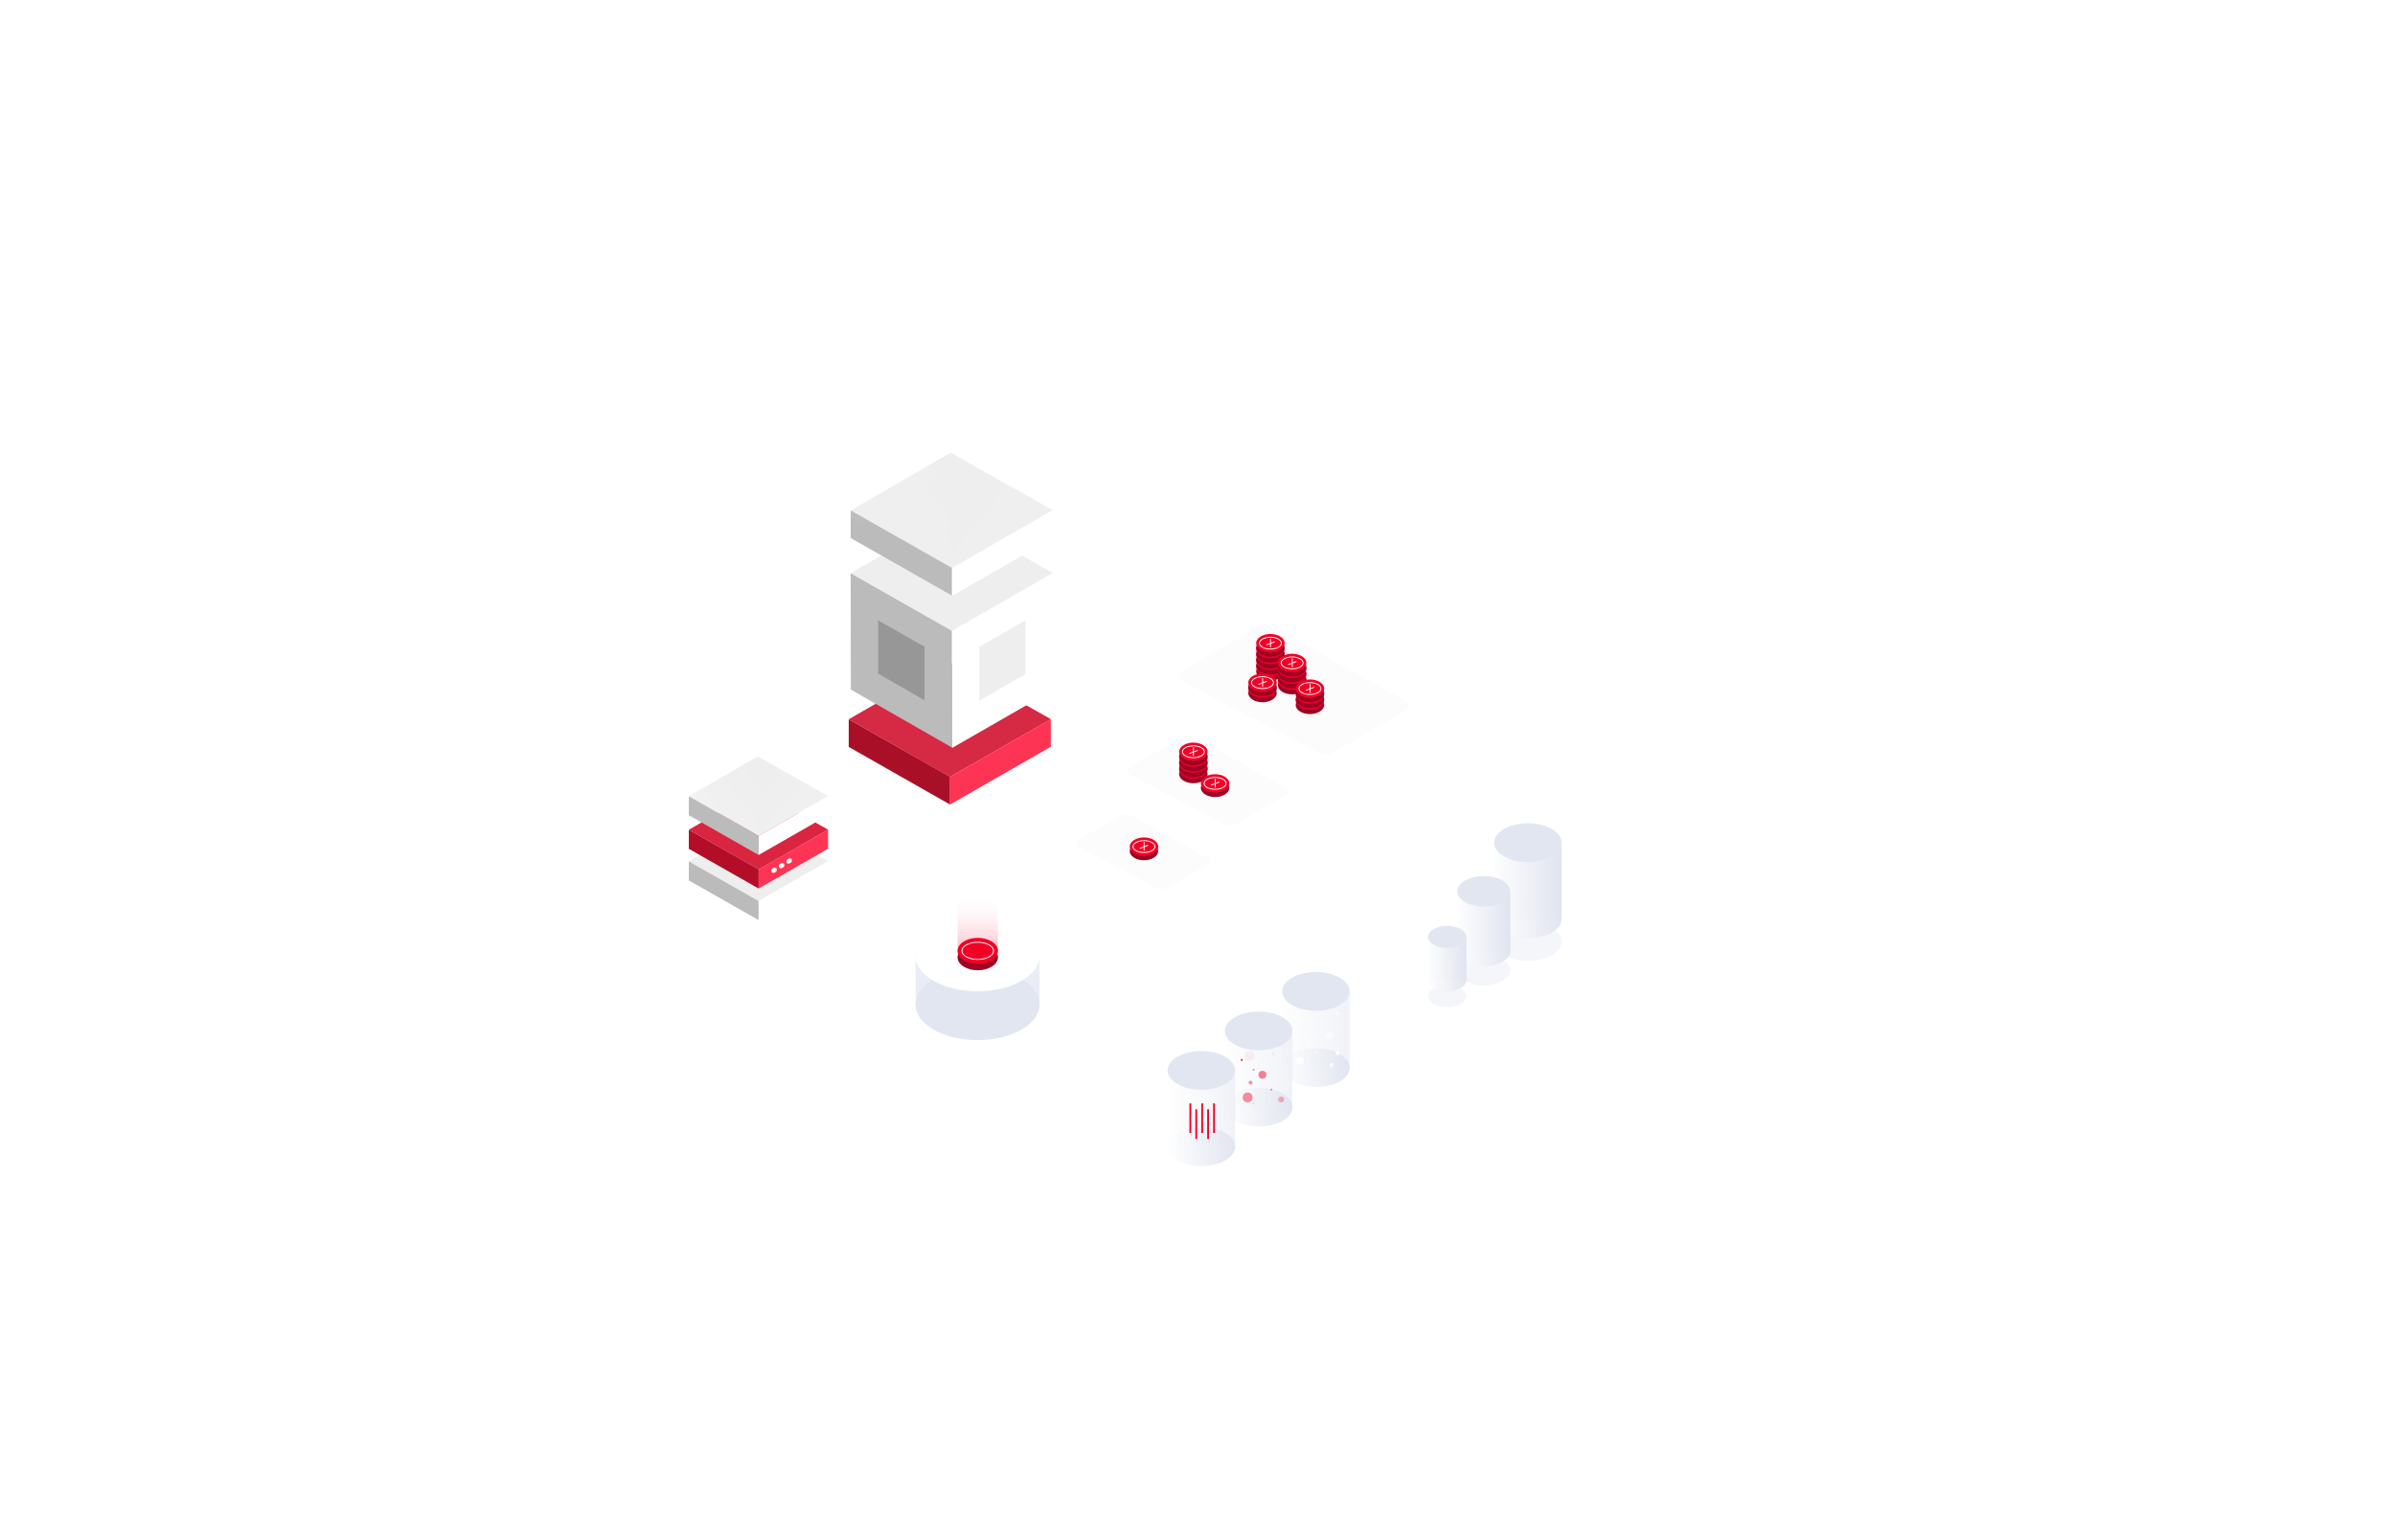 <svg xmlns="http://www.w3.org/2000/svg" xmlns:xlink="http://www.w3.org/1999/xlink" viewBox="0 0 1333.78 857.798">
  <defs>
    <style>
      .cls-1 {
        opacity: 0.05;
      }

      .cls-1, .cls-2 {
        fill: url(#linear-gradient);
      }

      .cls-2 {
        opacity: 0.04;
      }

      .cls-29, .cls-3, .cls-34, .cls-4, .cls-58 {
        fill: none;
      }

      .cls-3 {
        stroke: #707070;
      }

      .cls-29, .cls-4 {
        stroke: #fff;
        stroke-width: 0.5px;
      }

      .cls-4 {
        opacity: 0.4;
      }

      .cls-39, .cls-5 {
        opacity: 0.15;
      }

      .cls-12, .cls-5 {
        fill: url(#linear-gradient-3);
      }

      .cls-6 {
        fill: #eee;
      }

      .cls-7 {
        fill: #bbb;
      }

      .cls-18, .cls-19, .cls-21, .cls-22, .cls-23, .cls-24, .cls-25, .cls-35, .cls-45, .cls-46, .cls-47, .cls-48, .cls-49, .cls-50, .cls-8 {
        fill: #fff;
      }

      .cls-9 {
        fill: #da2541;
      }

      .cls-10 {
        fill: #b30d27;
      }

      .cls-11 {
        fill: #fd3453;
      }

      .cls-12 {
        opacity: 0.36;
      }

      .cls-13 {
        opacity: 0.29;
      }

      .cls-13, .cls-14 {
        fill: url(#linear-gradient-5);
      }

      .cls-14, .cls-43 {
        opacity: 0.06;
      }

      .cls-15 {
        fill: #d52944;
      }

      .cls-16 {
        fill: #a91028;
      }

      .cls-17 {
        fill: #979797;
      }

      .cls-18 {
        opacity: 0.6;
      }

      .cls-19 {
        opacity: 0.77;
      }

      .cls-20 {
        opacity: 0.51;
      }

      .cls-21, .cls-44 {
        opacity: 0.27;
      }

      .cls-22 {
        opacity: 0.57;
      }

      .cls-23 {
        opacity: 0.79;
      }

      .cls-24 {
        opacity: 0.8;
      }

      .cls-25 {
        opacity: 0.65;
      }

      .cls-26 {
        fill: #fcfcfc;
      }

      .cls-27 {
        fill: #9f0324;
      }

      .cls-28, .cls-36, .cls-37, .cls-38, .cls-39, .cls-40, .cls-41, .cls-42, .cls-43, .cls-44 {
        fill: #f20127;
      }

      .cls-30 {
        fill: url(#linear-gradient-11);
      }

      .cls-31, .cls-38 {
        opacity: 0.45;
      }

      .cls-31, .cls-52 {
        fill: url(#linear-gradient-14);
      }

      .cls-32, .cls-45 {
        opacity: 0.19;
      }

      .cls-32, .cls-53, .cls-54 {
        fill: url(#linear-gradient-17);
      }

      .cls-33, .cls-51, .cls-55 {
        fill: #e2e6f1;
      }

      .cls-34 {
        stroke: #f20127;
      }

      .cls-35, .cls-36 {
        opacity: 0.49;
      }

      .cls-37 {
        opacity: 0.87;
      }

      .cls-40 {
        opacity: 0.42;
      }

      .cls-41 {
        opacity: 0.13;
      }

      .cls-42 {
        opacity: 0.43;
      }

      .cls-46 {
        opacity: 0.2;
      }

      .cls-47 {
        opacity: 0.78;
      }

      .cls-48 {
        opacity: 0.55;
      }

      .cls-49 {
        opacity: 0.48;
      }

      .cls-50 {
        opacity: 0.81;
      }

      .cls-51 {
        opacity: 0.35;
      }

      .cls-53 {
        opacity: 0.25;
      }

      .cls-54 {
        opacity: 0.14;
      }

      .cls-55 {
        opacity: 0.7;
      }

      .cls-56 {
        opacity: 0.26;
        fill: url(#linear-gradient-29);
      }

      .cls-57 {
        stroke: none;
      }

      .cls-59 {
        filter: url(#Rectangle_83);
      }

      .cls-60 {
        filter: url(#Line_97);
      }

      .cls-61 {
        filter: url(#Line_96);
      }

      .cls-62 {
        filter: url(#Line_95);
      }

      .cls-63 {
        filter: url(#Line_94);
      }

      .cls-64 {
        filter: url(#Line_93);
      }

      .cls-65 {
        filter: url(#Ellipse_169);
      }

      .cls-66 {
        filter: url(#Ellipse_168);
      }

      .cls-67 {
        filter: url(#Ellipse_162);
      }

      .cls-68 {
        filter: url(#Path_135-13);
      }

      .cls-69 {
        filter: url(#Path_135-12);
      }

      .cls-70 {
        filter: url(#Path_135-11);
      }

      .cls-71 {
        filter: url(#Path_135-10);
      }

      .cls-72 {
        filter: url(#Path_135-9);
      }

      .cls-73 {
        filter: url(#Path_135-8);
      }

      .cls-74 {
        filter: url(#Path_135-7);
      }

      .cls-75 {
        filter: url(#Path_135-6);
      }

      .cls-76 {
        filter: url(#Path_135-5);
      }

      .cls-77 {
        filter: url(#Path_135-4);
      }

      .cls-78 {
        filter: url(#Path_135-3);
      }

      .cls-79 {
        filter: url(#Path_135-2);
      }

      .cls-80 {
        filter: url(#Path_135);
      }

      .cls-81 {
        filter: url(#Path_133);
      }

      .cls-82 {
        filter: url(#Path_130);
      }

      .cls-83 {
        filter: url(#Path_121);
      }

      .cls-84 {
        filter: url(#Path_132);
      }

      .cls-85 {
        filter: url(#Path_128);
      }

      .cls-86 {
        filter: url(#Path_124);
      }

      .cls-87 {
        filter: url(#Path_131);
      }

      .cls-88 {
        filter: url(#Path_127);
      }

      .cls-89 {
        filter: url(#Path_126);
      }

      .cls-90 {
        filter: url(#Path_66);
      }

      .cls-91 {
        filter: url(#Path_64);
      }

      .cls-92 {
        filter: url(#Path_63);
      }

      .cls-93 {
        filter: url(#Path_86);
      }

      .cls-94 {
        filter: url(#Path_87);
      }

      .cls-95 {
        filter: url(#Path_85);
      }

      .cls-96 {
        filter: url(#Path_138);
      }

      .cls-97 {
        filter: url(#Path_137);
      }

      .cls-98 {
        filter: url(#Path_136);
      }

      .cls-99 {
        filter: url(#Path_170);
      }

      .cls-100 {
        filter: url(#Path_169);
      }
    </style>
    <linearGradient id="linear-gradient" x1="0.5" y1="0.532" x2="0.5" y2="1" gradientUnits="objectBoundingBox">
      <stop offset="0" stop-color="#fff" stop-opacity="0"/>
      <stop offset="1" stop-color="#fff"/>
    </linearGradient>
    <filter id="Path_169" x="0" y="0" width="1333.78" height="857.798" filterUnits="userSpaceOnUse">
      <feOffset dy="6" input="SourceAlpha"/>
      <feGaussianBlur stdDeviation="37.5" result="blur"/>
      <feFlood/>
      <feComposite operator="in" in2="blur"/>
      <feComposite in="SourceGraphic"/>
    </filter>
    <filter id="Path_170" x="82.5" y="58.909" width="1168.78" height="692.798" filterUnits="userSpaceOnUse">
      <feOffset input="SourceAlpha"/>
      <feGaussianBlur stdDeviation="10" result="blur-2"/>
      <feFlood/>
      <feComposite operator="in" in2="blur-2"/>
      <feComposite in="SourceGraphic"/>
    </filter>
    <linearGradient id="linear-gradient-3" x1="0.845" y1="0.299" x2="0.461" y2="0.812" gradientUnits="objectBoundingBox">
      <stop offset="0" stop-color="#f9f9f9" stop-opacity="0"/>
      <stop offset="1" stop-color="#fff" stop-opacity="0.42"/>
    </linearGradient>
    <filter id="Path_136" x="364.106" y="420.601" width="116.575" height="83.273" filterUnits="userSpaceOnUse">
      <feOffset input="SourceAlpha"/>
      <feGaussianBlur stdDeviation="6.5" result="blur-3"/>
      <feFlood flood-color="#f20127"/>
      <feComposite operator="in" in2="blur-3"/>
      <feComposite in="SourceGraphic"/>
    </filter>
    <filter id="Path_137" x="364.106" y="442.746" width="77.897" height="71.737" filterUnits="userSpaceOnUse">
      <feOffset input="SourceAlpha"/>
      <feGaussianBlur stdDeviation="6.5" result="blur-4"/>
      <feFlood flood-color="#f20127"/>
      <feComposite operator="in" in2="blur-4"/>
      <feComposite in="SourceGraphic"/>
    </filter>
    <filter id="Path_138" x="403.003" y="442.676" width="77.667" height="71.799" filterUnits="userSpaceOnUse">
      <feOffset input="SourceAlpha"/>
      <feGaussianBlur stdDeviation="6.5" result="blur-5"/>
      <feFlood flood-color="#f20127"/>
      <feComposite operator="in" in2="blur-5"/>
      <feComposite in="SourceGraphic"/>
    </filter>
    <linearGradient id="linear-gradient-5" x1="0.383" y1="0.269" x2="0.717" y2="0.749" gradientUnits="objectBoundingBox">
      <stop offset="0" stop-color="#fff" stop-opacity="0"/>
      <stop offset="1" stop-color="#fff" stop-opacity="0.471"/>
    </linearGradient>
    <filter id="Path_85" x="453.158" y="349.057" width="151.568" height="103.244" filterUnits="userSpaceOnUse">
      <feOffset input="SourceAlpha"/>
      <feGaussianBlur stdDeviation="6.5" result="blur-6"/>
      <feFlood flood-color="#f20127"/>
      <feComposite operator="in" in2="blur-6"/>
      <feComposite in="SourceGraphic"/>
    </filter>
    <filter id="Path_87" x="453.158" y="381.193" width="95.443" height="86.505" filterUnits="userSpaceOnUse">
      <feOffset input="SourceAlpha"/>
      <feGaussianBlur stdDeviation="6.5" result="blur-7"/>
      <feFlood flood-color="#f20127"/>
      <feComposite operator="in" in2="blur-7"/>
      <feComposite in="SourceGraphic"/>
    </filter>
    <filter id="Path_86" x="509.601" y="381.09" width="95.11" height="86.594" filterUnits="userSpaceOnUse">
      <feOffset input="SourceAlpha"/>
      <feGaussianBlur stdDeviation="6.5" result="blur-8"/>
      <feFlood flood-color="#f20127"/>
      <feComposite operator="in" in2="blur-8"/>
      <feComposite in="SourceGraphic"/>
    </filter>
    <filter id="Path_63" x="454.249" y="299.745" width="95.432" height="136.182" filterUnits="userSpaceOnUse">
      <feOffset input="SourceAlpha"/>
      <feGaussianBlur stdDeviation="6.5" result="blur-9"/>
      <feFlood flood-color="#fff" flood-opacity="0.231"/>
      <feComposite operator="in" in2="blur-9"/>
      <feComposite in="SourceGraphic"/>
    </filter>
    <filter id="Path_64" x="510.657" y="299.69" width="95.169" height="136.492" filterUnits="userSpaceOnUse">
      <feOffset input="SourceAlpha"/>
      <feGaussianBlur stdDeviation="6.5" result="blur-10"/>
      <feFlood flood-color="#fff" flood-opacity="0.2"/>
      <feComposite operator="in" in2="blur-10"/>
      <feComposite in="SourceGraphic"/>
    </filter>
    <filter id="Path_66" x="454.259" y="267.638" width="151.568" height="103.244" filterUnits="userSpaceOnUse">
      <feOffset input="SourceAlpha"/>
      <feGaussianBlur stdDeviation="6.5" result="blur-11"/>
      <feFlood flood-color="#fff"/>
      <feComposite operator="in" in2="blur-11"/>
      <feComposite in="SourceGraphic"/>
    </filter>
    <filter id="Path_126" x="579.501" y="459.729" width="114.415" height="82.628" filterUnits="userSpaceOnUse">
      <feOffset input="SourceAlpha"/>
      <feGaussianBlur stdDeviation="6.5" result="blur-12"/>
      <feFlood flood-opacity="0.161"/>
      <feComposite operator="in" in2="blur-12"/>
      <feComposite in="SourceGraphic"/>
    </filter>
    <filter id="Path_127" x="608.108" y="428.009" width="129.391" height="91.292" filterUnits="userSpaceOnUse">
      <feOffset input="SourceAlpha"/>
      <feGaussianBlur stdDeviation="6.5" result="blur-13"/>
      <feFlood flood-opacity="0.161"/>
      <feComposite operator="in" in2="blur-13"/>
      <feComposite in="SourceGraphic"/>
    </filter>
    <filter id="Path_131" x="630.113" y="378.204" width="167.936" height="113.591" filterUnits="userSpaceOnUse">
      <feOffset input="SourceAlpha"/>
      <feGaussianBlur stdDeviation="6.5" result="blur-14"/>
      <feFlood flood-opacity="0.161"/>
      <feComposite operator="in" in2="blur-14"/>
      <feComposite in="SourceGraphic"/>
    </filter>
    <filter id="Path_124" x="579.501" y="441.025" width="114.415" height="82.628" filterUnits="userSpaceOnUse">
      <feOffset input="SourceAlpha"/>
      <feGaussianBlur stdDeviation="6.5" result="blur-15"/>
      <feFlood flood-color="#fff"/>
      <feComposite operator="in" in2="blur-15"/>
      <feComposite in="SourceGraphic"/>
    </filter>
    <filter id="Path_128" x="608.108" y="398.544" width="129.391" height="91.292" filterUnits="userSpaceOnUse">
      <feOffset input="SourceAlpha"/>
      <feGaussianBlur stdDeviation="6.5" result="blur-16"/>
      <feFlood flood-color="#fff"/>
      <feComposite operator="in" in2="blur-16"/>
      <feComposite in="SourceGraphic"/>
    </filter>
    <filter id="Path_132" x="636.714" y="340.866" width="167.936" height="113.591" filterUnits="userSpaceOnUse">
      <feOffset input="SourceAlpha"/>
      <feGaussianBlur stdDeviation="6.5" result="blur-17"/>
      <feFlood flood-color="#fff"/>
      <feComposite operator="in" in2="blur-17"/>
      <feComposite in="SourceGraphic"/>
    </filter>
    <filter id="Path_121" x="579.501" y="433.323" width="114.415" height="82.628" filterUnits="userSpaceOnUse">
      <feOffset input="SourceAlpha"/>
      <feGaussianBlur stdDeviation="6.5" result="blur-18"/>
      <feFlood flood-opacity="0.161"/>
      <feComposite operator="in" in2="blur-18"/>
      <feComposite in="SourceGraphic"/>
    </filter>
    <filter id="Path_130" x="608.108" y="389.313" width="129.391" height="91.292" filterUnits="userSpaceOnUse">
      <feOffset input="SourceAlpha"/>
      <feGaussianBlur stdDeviation="6.5" result="blur-19"/>
      <feFlood flood-opacity="0.161"/>
      <feComposite operator="in" in2="blur-19"/>
      <feComposite in="SourceGraphic"/>
    </filter>
    <filter id="Path_133" x="636.714" y="327.698" width="167.936" height="113.591" filterUnits="userSpaceOnUse">
      <feOffset input="SourceAlpha"/>
      <feGaussianBlur stdDeviation="6.5" result="blur-20"/>
      <feFlood flood-opacity="0.161"/>
      <feComposite operator="in" in2="blur-20"/>
      <feComposite in="SourceGraphic"/>
    </filter>
    <filter id="Path_135" x="620.156" y="460.03" width="33.844" height="28.199" filterUnits="userSpaceOnUse">
      <feOffset input="SourceAlpha"/>
      <feGaussianBlur stdDeviation="3" result="blur-21"/>
      <feFlood flood-color="#f20127" flood-opacity="0.459"/>
      <feComposite operator="in" in2="blur-21"/>
      <feComposite in="SourceGraphic"/>
    </filter>
    <filter id="Path_135-2" x="647.662" y="417.12" width="33.844" height="28.199" filterUnits="userSpaceOnUse">
      <feOffset input="SourceAlpha"/>
      <feGaussianBlur stdDeviation="3" result="blur-22"/>
      <feFlood flood-color="#f20127" flood-opacity="0.459"/>
      <feComposite operator="in" in2="blur-22"/>
      <feComposite in="SourceGraphic"/>
    </filter>
    <filter id="Path_135-3" x="690.572" y="359.907" width="33.844" height="28.199" filterUnits="userSpaceOnUse">
      <feOffset input="SourceAlpha"/>
      <feGaussianBlur stdDeviation="3" result="blur-23"/>
      <feFlood flood-color="#f20127" flood-opacity="0.459"/>
      <feComposite operator="in" in2="blur-23"/>
      <feComposite in="SourceGraphic"/>
    </filter>
    <filter id="Path_135-4" x="659.765" y="424.822" width="33.844" height="28.199" filterUnits="userSpaceOnUse">
      <feOffset input="SourceAlpha"/>
      <feGaussianBlur stdDeviation="3" result="blur-24"/>
      <feFlood flood-color="#f20127" flood-opacity="0.459"/>
      <feComposite operator="in" in2="blur-24"/>
      <feComposite in="SourceGraphic"/>
    </filter>
    <filter id="Path_135-5" x="702.675" y="367.609" width="33.844" height="28.199" filterUnits="userSpaceOnUse">
      <feOffset input="SourceAlpha"/>
      <feGaussianBlur stdDeviation="3" result="blur-25"/>
      <feFlood flood-color="#f20127" flood-opacity="0.459"/>
      <feComposite operator="in" in2="blur-25"/>
      <feComposite in="SourceGraphic"/>
    </filter>
    <filter id="Path_135-6" x="702.675" y="364.308" width="33.844" height="28.199" filterUnits="userSpaceOnUse">
      <feOffset input="SourceAlpha"/>
      <feGaussianBlur stdDeviation="3" result="blur-26"/>
      <feFlood flood-color="#f20127" flood-opacity="0.459"/>
      <feComposite operator="in" in2="blur-26"/>
      <feComposite in="SourceGraphic"/>
    </filter>
    <filter id="Path_135-7" x="702.675" y="361.007" width="33.844" height="28.199" filterUnits="userSpaceOnUse">
      <feOffset input="SourceAlpha"/>
      <feGaussianBlur stdDeviation="3" result="blur-27"/>
      <feFlood flood-color="#f20127" flood-opacity="0.459"/>
      <feComposite operator="in" in2="blur-27"/>
      <feComposite in="SourceGraphic"/>
    </filter>
    <filter id="Path_135-8" x="712.577" y="378.611" width="33.844" height="28.199" filterUnits="userSpaceOnUse">
      <feOffset input="SourceAlpha"/>
      <feGaussianBlur stdDeviation="3" result="blur-28"/>
      <feFlood flood-color="#f20127" flood-opacity="0.459"/>
      <feComposite operator="in" in2="blur-28"/>
      <feComposite in="SourceGraphic"/>
    </filter>
    <filter id="Path_135-9" x="712.577" y="375.311" width="33.844" height="28.199" filterUnits="userSpaceOnUse">
      <feOffset input="SourceAlpha"/>
      <feGaussianBlur stdDeviation="3" result="blur-29"/>
      <feFlood flood-color="#f20127" flood-opacity="0.459"/>
      <feComposite operator="in" in2="blur-29"/>
      <feComposite in="SourceGraphic"/>
    </filter>
    <filter id="Path_135-10" x="712.577" y="372.01" width="33.844" height="28.199" filterUnits="userSpaceOnUse">
      <feOffset input="SourceAlpha"/>
      <feGaussianBlur stdDeviation="3" result="blur-30"/>
      <feFlood flood-color="#f20127" flood-opacity="0.459"/>
      <feComposite operator="in" in2="blur-30"/>
      <feComposite in="SourceGraphic"/>
    </filter>
    <filter id="Path_135-11" x="702.675" y="357.706" width="33.844" height="28.199" filterUnits="userSpaceOnUse">
      <feOffset input="SourceAlpha"/>
      <feGaussianBlur stdDeviation="3" result="blur-31"/>
      <feFlood flood-color="#f20127" flood-opacity="0.459"/>
      <feComposite operator="in" in2="blur-31"/>
      <feComposite in="SourceGraphic"/>
    </filter>
    <filter id="Path_135-12" x="686.171" y="372.01" width="33.844" height="28.199" filterUnits="userSpaceOnUse">
      <feOffset input="SourceAlpha"/>
      <feGaussianBlur stdDeviation="3" result="blur-32"/>
      <feFlood flood-color="#f20127" flood-opacity="0.459"/>
      <feComposite operator="in" in2="blur-32"/>
      <feComposite in="SourceGraphic"/>
    </filter>
    <filter id="Path_135-13" x="686.171" y="368.709" width="33.844" height="28.199" filterUnits="userSpaceOnUse">
      <feOffset input="SourceAlpha"/>
      <feGaussianBlur stdDeviation="3" result="blur-33"/>
      <feFlood flood-color="#f20127" flood-opacity="0.459"/>
      <feComposite operator="in" in2="blur-33"/>
      <feComposite in="SourceGraphic"/>
    </filter>
    <linearGradient id="linear-gradient-11" y1="0.5" x2="1" y2="0.5" gradientUnits="objectBoundingBox">
      <stop offset="0" stop-color="#fff"/>
      <stop offset="1" stop-color="#e1e5f0"/>
    </linearGradient>
    <filter id="Ellipse_162" x="699.049" y="568.975" width="67.609" height="51.59" filterUnits="userSpaceOnUse">
      <feOffset input="SourceAlpha"/>
      <feGaussianBlur stdDeviation="5" result="blur-34"/>
      <feFlood flood-color="#e4e7f2" flood-opacity="0.471"/>
      <feComposite operator="in" in2="blur-34"/>
      <feComposite in="SourceGraphic"/>
    </filter>
    <filter id="Ellipse_168" x="667.142" y="590.98" width="67.609" height="51.59" filterUnits="userSpaceOnUse">
      <feOffset input="SourceAlpha"/>
      <feGaussianBlur stdDeviation="5" result="blur-35"/>
      <feFlood flood-color="#e4e7f2" flood-opacity="0.471"/>
      <feComposite operator="in" in2="blur-35"/>
      <feComposite in="SourceGraphic"/>
    </filter>
    <filter id="Ellipse_169" x="635.234" y="612.985" width="67.609" height="51.59" filterUnits="userSpaceOnUse">
      <feOffset input="SourceAlpha"/>
      <feGaussianBlur stdDeviation="5" result="blur-36"/>
      <feFlood flood-color="#e4e7f2" flood-opacity="0.471"/>
      <feComposite operator="in" in2="blur-36"/>
      <feComposite in="SourceGraphic"/>
    </filter>
    <linearGradient id="linear-gradient-14" y1="0.575" x2="1" y2="0.576" gradientUnits="objectBoundingBox">
      <stop offset="0" stop-color="#fefefe"/>
      <stop offset="1" stop-color="#e0e4f0"/>
    </linearGradient>
    <linearGradient id="linear-gradient-17" x1="0.539" y1="1.194" x2="0.552" y2="0.067" gradientUnits="objectBoundingBox">
      <stop offset="0" stop-color="#fefefe"/>
      <stop offset="1" stop-color="#fff" stop-opacity="0"/>
    </linearGradient>
    <filter id="Line_93" x="651.887" y="604.159" width="22" height="37.504" filterUnits="userSpaceOnUse">
      <feOffset input="SourceAlpha"/>
      <feGaussianBlur stdDeviation="3.5" result="blur-37"/>
      <feFlood flood-color="#f20127"/>
      <feComposite operator="in" in2="blur-37"/>
      <feComposite in="SourceGraphic"/>
    </filter>
    <filter id="Line_94" x="655.188" y="607.459" width="22" height="37.504" filterUnits="userSpaceOnUse">
      <feOffset input="SourceAlpha"/>
      <feGaussianBlur stdDeviation="3.5" result="blur-38"/>
      <feFlood flood-color="#f20127"/>
      <feComposite operator="in" in2="blur-38"/>
      <feComposite in="SourceGraphic"/>
    </filter>
    <filter id="Line_95" x="658.489" y="604.159" width="22" height="37.504" filterUnits="userSpaceOnUse">
      <feOffset input="SourceAlpha"/>
      <feGaussianBlur stdDeviation="3.5" result="blur-39"/>
      <feFlood flood-color="#f20127"/>
      <feComposite operator="in" in2="blur-39"/>
      <feComposite in="SourceGraphic"/>
    </filter>
    <filter id="Line_96" x="661.79" y="607.459" width="22" height="37.504" filterUnits="userSpaceOnUse">
      <feOffset input="SourceAlpha"/>
      <feGaussianBlur stdDeviation="3.5" result="blur-40"/>
      <feFlood flood-color="#f20127"/>
      <feComposite operator="in" in2="blur-40"/>
      <feComposite in="SourceGraphic"/>
    </filter>
    <filter id="Line_97" x="665.091" y="604.159" width="22" height="37.504" filterUnits="userSpaceOnUse">
      <feOffset input="SourceAlpha"/>
      <feGaussianBlur stdDeviation="3.5" result="blur-41"/>
      <feFlood flood-color="#f20127"/>
      <feComposite operator="in" in2="blur-41"/>
      <feComposite in="SourceGraphic"/>
    </filter>
    <filter id="Rectangle_83" x="787.071" y="424.766" width="127.609" height="131.787" filterUnits="userSpaceOnUse">
      <feOffset input="SourceAlpha"/>
      <feGaussianBlur stdDeviation="15" result="blur-42"/>
      <feFlood flood-color="#fff" flood-opacity="0.161"/>
      <feComposite operator="in" in2="blur-42"/>
      <feComposite in="SourceGraphic"/>
    </filter>
    <linearGradient id="linear-gradient-29" x1="0.5" x2="0.5" y2="1" gradientUnits="objectBoundingBox">
      <stop offset="0" stop-color="#fff" stop-opacity="0"/>
      <stop offset="1" stop-color="#f20127"/>
    </linearGradient>
  </defs>
  <g id="Illustration_1" data-name="Illustration 1" transform="translate(-753.5 -914.713)">
    <g class="cls-100" transform="matrix(1, 0, 0, 1, 753.5, 914.71)">
      <path id="Path_169-2" data-name="Path 169" class="cls-1" d="M1154.458,2498.114,594.7,2182.409,45.678,2498.766,601.7,2815.207Z" transform="translate(66.82 -2075.91)"/>
    </g>
    <g class="cls-99" transform="matrix(1, 0, 0, 1, 753.5, 914.71)">
      <path id="Path_170-2" data-name="Path 170" class="cls-2" d="M1154.458,2498.114,594.7,2182.409,45.678,2498.766,601.7,2815.207Z" transform="translate(66.82 -2093.5)"/>
    </g>
    <path id="Path_69" data-name="Path 69" class="cls-3" d="M45.678,2126.6" transform="translate(1074.225 -531.881)"/>
    <path id="Path_166" data-name="Path 166" class="cls-4" d="M1118.333,1212.437l15.276-8.692" transform="translate(104.417 155.507)"/>
    <g id="Group_26" data-name="Group 26" transform="translate(1137.106 1291.584)">
      <path id="Path_157" data-name="Path 157" class="cls-5" d="M45.669,2211.591l39.114,22.235v45.123l-39.056-22.371Z" transform="translate(-7.3 -2211.591)"/>
      <g id="Group_23" data-name="Group 23" transform="translate(0 44.526)">
        <path id="Path_143" data-name="Path 143" class="cls-6" d="M123.253,2204.5,84.09,2182.409l-38.411,22.134,38.9,22.139Z" transform="translate(-45.678 -2146.101)"/>
        <path id="Path_145" data-name="Path 145" class="cls-7" d="M45.678,2137.222l.009-10.606,38.888,22.1-.012,10.637Z" transform="translate(-45.678 -2068.162)"/>
        <path id="Path_142" data-name="Path 142" class="cls-8" d="M160.978,2068.721v10.6l38.667-22.184-.019-10.615Z" transform="translate(-122.081 -1988.139)"/>
        <g class="cls-98" transform="matrix(1, 0, 0, 1, -383.61, -421.4)">
          <path id="Path_136-2" data-name="Path 136" class="cls-9" d="M123.253,2204.5,84.09,2182.409l-38.411,22.134,38.9,22.139Z" transform="translate(337.93 -1742.31)"/>
        </g>
        <path id="Path_149" data-name="Path 149" class="cls-6" d="M123.253,2204.5,84.09,2182.409l-38.411,22.134,38.9,22.139Z" transform="translate(-45.678 -2182.409)"/>
        <g class="cls-97" transform="matrix(1, 0, 0, 1, -383.61, -421.4)">
          <path id="Path_137-2" data-name="Path 137" class="cls-10" d="M45.678,2137.222l.009-10.606,38.888,22.1-.012,10.637Z" transform="translate(337.93 -1664.37)"/>
        </g>
        <path id="Path_151" data-name="Path 151" class="cls-7" d="M45.678,2137.222l.009-10.606,38.888,22.1-.012,10.637Z" transform="translate(-45.678 -2104.471)"/>
        <g class="cls-96" transform="matrix(1, 0, 0, 1, -383.61, -421.4)">
          <path id="Path_138-2" data-name="Path 138" class="cls-11" d="M160.978,2068.721v10.6l38.667-22.184-.019-10.615Z" transform="translate(261.52 -1584.35)"/>
        </g>
        <path id="Path_148" data-name="Path 148" class="cls-8" d="M160.978,2068.721v10.6l38.667-22.184-.019-10.615Z" transform="translate(-122.081 -2024.448)"/>
        <path id="Path_141" data-name="Path 141" class="cls-8" d="M1.7,0c.931-.012,1.679.552,1.67,1.259a1.572,1.572,0,0,1-1.7,1.3C.739,2.572-.009,2.008,0,1.3A1.572,1.572,0,0,1,1.7,0Z" transform="matrix(0.848, -0.53, 0.53, 0.848, 45.376, 63.208)"/>
        <path id="Path_140" data-name="Path 140" class="cls-8" d="M1.7,0c.931-.012,1.679.552,1.67,1.259a1.572,1.572,0,0,1-1.7,1.3C.739,2.572-.009,2.008,0,1.3A1.572,1.572,0,0,1,1.7,0Z" transform="matrix(0.848, -0.53, 0.53, 0.848, 49.557, 60.628)"/>
        <path id="Path_139" data-name="Path 139" class="cls-8" d="M1.7,0c.931-.012,1.679.552,1.67,1.259a1.572,1.572,0,0,1-1.7,1.3C.739,2.572-.009,2.008,0,1.3A1.572,1.572,0,0,1,1.7,0Z" transform="matrix(0.848, -0.53, 0.53, 0.848, 53.738, 58.048)"/>
      </g>
      <path id="Path_158" data-name="Path 158" class="cls-12" d="M45.669,2211.59l38.772,22.041v44.729l-38.715-22.177Z" transform="translate(-45.654 -2189.265)"/>
      <path id="Path_159" data-name="Path 159" class="cls-13" d="M96.938,2233.7l38.688-22.163v44.928L96.954,2278.69Z" transform="translate(-58.143 -2189.341)"/>
      <path id="Path_160" data-name="Path 160" class="cls-14" d="M96.938,2233.281l37.951-21.74v44.072l-37.935,21.8Z" transform="translate(-96.652 -2210.068)"/>
    </g>
    <g id="Group_28" data-name="Group 28" transform="translate(1226.158 1102.305)">
      <g id="Group_20" data-name="Group 20" transform="translate(0 0)">
        <g class="cls-95" transform="matrix(1, 0, 0, 1, -472.66, -187.59)">
          <path id="Path_85-2" data-name="Path 85" class="cls-15" d="M158.246,2214.46l-56.829-32.052-55.738,32.118,56.45,32.126Z" transform="translate(426.98 -1813.85)"/>
        </g>
        <g class="cls-94" transform="matrix(1, 0, 0, 1, -472.66, -187.59)">
          <path id="Path_87-2" data-name="Path 87" class="cls-16" d="M45.678,2142.006l.014-15.39,56.429,32.069-.017,15.436Z" transform="translate(426.98 -1725.92)"/>
        </g>
        <g class="cls-93" transform="matrix(1, 0, 0, 1, -472.66, -187.59)">
          <path id="Path_86-2" data-name="Path 86" class="cls-11" d="M160.978,2078.735v15.382l56.11-32.191-.027-15.4Z" transform="translate(368.12 -1645.93)"/>
        </g>
        <g class="cls-92" transform="matrix(1, 0, 0, 1, -472.66, -187.59)">
          <path id="Path_63-2" data-name="Path 63" class="cls-7" d="M45.669,2211.59l56.432,32.08v65.1l-56.349-32.278Z" transform="translate(428.08 -1892.34)"/>
        </g>
        <path id="Path_65" data-name="Path 65" class="cls-17" d="M45.669,2211.59l25.83,14.683v29.8L45.707,2241.3Z" transform="translate(-29.278 -2053.587)"/>
        <g class="cls-91" transform="matrix(1, 0, 0, 1, -472.66, -187.59)">
          <path id="Path_64-2" data-name="Path 64" class="cls-8" d="M96.938,2243.717l56.169-32.177v65.228l-56.146,32.264Z" transform="translate(433.22 -1892.35)"/>
        </g>
        <path id="Path_78" data-name="Path 78" class="cls-6" d="M96.938,2226.287l25.743-14.747v29.9l-25.732,14.786Z" transform="translate(-24.226 -2053.537)"/>
        <path id="Path_76" data-name="Path 76" class="cls-18" d="M165.382,2017.409v15.406l-55.69,32.171v-15.437Z" transform="translate(-108.576 -1952.802)"/>
        <g class="cls-90" transform="matrix(1, 0, 0, 1, -472.66, -187.59)">
          <path id="Path_66-2" data-name="Path 66" class="cls-6" d="M158.246,2214.46l-56.829-32.052-55.738,32.118,56.45,32.126Z" transform="translate(428.08 -1895.27)"/>
        </g>
        <path id="Path_73" data-name="Path 73" class="cls-19" d="M158.246,2214.46l-56.829-32.052-55.738,32.118,56.45,32.126Z" transform="translate(-44.578 -2102.399)"/>
        <path id="Path_75" data-name="Path 75" class="cls-6" d="M158.246,2214.46l-56.829-32.052-55.738,32.118,56.45,32.126Z" transform="translate(-44.578 -2117.802)"/>
        <path id="Path_77" data-name="Path 77" class="cls-7" d="M45.678,2142.006l.014-15.39,56.429,32.069-.017,15.436Z" transform="translate(-44.578 -2029.875)"/>
        <path id="Path_84" data-name="Path 84" class="cls-8" d="M160.978,2078.735v15.382l56.11-32.191-.027-15.4Z" transform="translate(-103.435 -1949.884)"/>
        <g id="Group_38" data-name="Group 38" class="cls-20" transform="translate(1.116 0)">
          <path id="Path_79" data-name="Path 79" class="cls-13" d="M96.938,2243.717l56.169-32.177v65.228l-56.146,32.264Z" transform="translate(-40.554 -2171.921)"/>
          <path id="Path_82" data-name="Path 82" class="cls-14" d="M96.938,2243.288l55.42-31.747V2275.9l-55.4,31.833Z" transform="translate(-96.668 -2200.502)"/>
          <path id="Path_80" data-name="Path 80" class="cls-12" d="M45.669,2211.59l55.306,31.44v63.8L45.751,2275.2Z" transform="translate(-45.669 -2178.954)"/>
          <path id="Path_81" data-name="Path 81" class="cls-5" d="M45.669,2211.59l56.862,32.324v65.6L45.753,2276.99Z" transform="translate(10.021 -2211.59)"/>
        </g>
      </g>
    </g>
    <g id="Group_24" data-name="Group 24" transform="translate(1352.501 1261.911)">
      <g class="cls-89" transform="matrix(1, 0, 0, 1, -599, -347.2)">
        <path id="Path_126-2" data-name="Path 126" class="cls-21" d="M2.3,18.345c1.261.709,41.1,22.609,41.1,22.609s3.655,2.289,5.847.965c.535-.271,3.583-1.927,3.583-1.927L73.488,28.57s2.771-1.434-.11-3.136S30.838.552,30.838.552a6.192,6.192,0,0,0-5.63.267C22.256,2.49,5.084,11.807,1.644,13.809S1.035,17.637,2.3,18.345Z" transform="matrix(1, -0.02, 0.02, 1, 599, 480.53)"/>
      </g>
      <g class="cls-88" transform="matrix(1, 0, 0, 1, -599, -347.2)">
        <path id="Path_127-2" data-name="Path 127" class="cls-21" d="M2.752,21.988c1.512.849,49.264,27.1,49.264,27.1s4.381,2.743,7.008,1.157c.641-.325,4.3-2.31,4.3-2.31l24.762-13.69s3.321-1.719-.132-3.759S36.961.661,36.961.661a7.422,7.422,0,0,0-6.748.32c-3.538,2-24.12,13.17-28.244,15.57S1.24,21.139,2.752,21.988Z" transform="matrix(1, -0.02, 0.02, 1, 627.61, 449.07)"/>
      </g>
      <g class="cls-87" transform="matrix(1, 0, 0, 1, -599, -347.2)">
        <path id="Path_131-2" data-name="Path 131" class="cls-21" d="M3.926,31.365C6.082,32.576,74.2,70.018,74.2,70.018s6.248,3.913,10,1.651c.915-.463,6.127-3.295,6.127-3.295l35.321-19.528s4.737-2.452-.188-5.362S52.723.943,52.723.943A10.588,10.588,0,0,0,43.1,1.4C38.051,4.256,8.691,20.186,2.81,23.609S1.769,30.153,3.926,31.365Z" transform="matrix(1, -0.02, 0.02, 1, 649.61, 399.93)"/>
      </g>
      <g class="cls-86" transform="matrix(1, 0, 0, 1, -599, -347.2)">
        <path id="Path_124-2" data-name="Path 124" class="cls-22" d="M2.3,18.345c1.261.709,41.1,22.609,41.1,22.609s3.655,2.289,5.847.965c.535-.271,3.583-1.927,3.583-1.927L73.488,28.57s2.771-1.434-.11-3.136S30.838.552,30.838.552a6.192,6.192,0,0,0-5.63.267C22.256,2.49,5.084,11.807,1.644,13.809S1.035,17.637,2.3,18.345Z" transform="matrix(1, -0.02, 0.02, 1, 599, 461.83)"/>
      </g>
      <g class="cls-85" transform="matrix(1, 0, 0, 1, -599, -347.2)">
        <path id="Path_128-2" data-name="Path 128" class="cls-23" d="M2.752,21.988c1.512.849,49.264,27.1,49.264,27.1s4.381,2.743,7.008,1.157c.641-.325,4.3-2.31,4.3-2.31l24.762-13.69s3.321-1.719-.132-3.759S36.961.661,36.961.661a7.422,7.422,0,0,0-6.748.32c-3.538,2-24.12,13.17-28.244,15.57S1.24,21.139,2.752,21.988Z" transform="matrix(1, -0.02, 0.02, 1, 627.61, 419.61)"/>
      </g>
      <g class="cls-84" transform="matrix(1, 0, 0, 1, -599, -347.2)">
        <path id="Path_132-2" data-name="Path 132" class="cls-24" d="M3.926,31.365C6.082,32.576,74.2,70.018,74.2,70.018s6.248,3.913,10,1.651c.915-.463,6.127-3.295,6.127-3.295l35.321-19.528s4.737-2.452-.188-5.362S52.723.943,52.723.943A10.588,10.588,0,0,0,43.1,1.4C38.051,4.256,8.691,20.186,2.81,23.609S1.769,30.153,3.926,31.365Z" transform="matrix(1, -0.02, 0.02, 1, 656.21, 362.59)"/>
      </g>
      <path id="Path_125" data-name="Path 125" class="cls-25" d="M264.845,1867.313l-.008,7.582s-.2,1.205,1.735,2.356,43.556,22.96,43.556,22.96a4.2,4.2,0,0,0,4.649,0c2.641-1.554,24.127-13.812,24.127-13.812a2.165,2.165,0,0,0,.822-1.431v-7.647Z" transform="translate(-264.57 -1744.707)"/>
      <path id="Path_129" data-name="Path 129" class="cls-25" d="M264.848,1867.313l-.01,9.087s-.244,1.445,2.08,2.824,52.2,27.52,52.2,27.52a5.039,5.039,0,0,0,5.572,0c3.165-1.863,28.918-16.555,28.918-16.555a2.594,2.594,0,0,0,.985-1.714v-9.165Z" transform="translate(-235.911 -1785.345)"/>
      <path id="Path_134" data-name="Path 134" class="cls-25" d="M264.855,1867.313l-.014,12.962s-.348,2.061,2.967,4.028,74.466,39.255,74.466,39.255a7.187,7.187,0,0,0,7.948,0c4.515-2.657,41.249-23.614,41.249-23.614a3.7,3.7,0,0,0,1.4-2.445v-13.073Z" transform="translate(-207.172 -1838.281)"/>
      <g class="cls-83" transform="matrix(1, 0, 0, 1, -599, -347.2)">
        <path id="Path_121-2" data-name="Path 121" class="cls-26" d="M2.3,18.345c1.261.709,41.1,22.609,41.1,22.609s3.655,2.289,5.847.965c.535-.271,3.583-1.927,3.583-1.927L73.488,28.57s2.771-1.434-.11-3.136S30.838.552,30.838.552a6.192,6.192,0,0,0-5.63.267C22.256,2.49,5.084,11.807,1.644,13.809S1.035,17.637,2.3,18.345Z" transform="matrix(1, -0.02, 0.02, 1, 599, 454.13)"/>
      </g>
      <g class="cls-82" transform="matrix(1, 0, 0, 1, -599, -347.2)">
        <path id="Path_130-2" data-name="Path 130" class="cls-26" d="M2.752,21.988c1.512.849,49.264,27.1,49.264,27.1s4.381,2.743,7.008,1.157c.641-.325,4.3-2.31,4.3-2.31l24.762-13.69s3.321-1.719-.132-3.759S36.961.661,36.961.661a7.422,7.422,0,0,0-6.748.32c-3.538,2-24.12,13.17-28.244,15.57S1.24,21.139,2.752,21.988Z" transform="matrix(1, -0.02, 0.02, 1, 627.61, 410.37)"/>
      </g>
      <g class="cls-81" transform="matrix(1, 0, 0, 1, -599, -347.2)">
        <path id="Path_133-2" data-name="Path 133" class="cls-26" d="M3.926,31.365C6.082,32.576,74.2,70.018,74.2,70.018s6.248,3.913,10,1.651c.915-.463,6.127-3.295,6.127-3.295l35.321-19.528s4.737-2.452-.188-5.362S52.723.943,52.723.943A10.588,10.588,0,0,0,43.1,1.4C38.051,4.256,8.691,20.186,2.81,23.609S1.769,30.153,3.926,31.365Z" transform="matrix(1, -0.02, 0.02, 1, 656.21, 349.43)"/>
      </g>
      <g id="Coin" transform="translate(30.155 119.301)">
        <g class="cls-80" transform="matrix(1, 0, 0, 1, -629.16, -466.5)">
          <path id="Path_135-14" data-name="Path 135" class="cls-27" d="M7.922,0c4.375,0,7.922,2.283,7.922,5.1S12.3,10.2,7.922,10.2,0,7.916,0,5.1,3.547,0,7.922,0Z" transform="translate(629.16 469.03)"/>
        </g>
        <ellipse id="Ellipse_165" data-name="Ellipse 165" class="cls-28" cx="7.922" cy="5.099" rx="7.922" ry="5.099" transform="translate(0 0)"/>
        <g id="Ellipse_166" data-name="Ellipse 166" class="cls-29" transform="translate(1.55 1.55)">
          <ellipse class="cls-57" cx="6.372" cy="3.55" rx="6.372" ry="3.55"/>
          <ellipse class="cls-58" cx="6.372" cy="3.55" rx="6.122" ry="3.3"/>
        </g>
        <line id="Line_91" data-name="Line 91" class="cls-29" y2="4.77" transform="translate(7.982 2.611)"/>
        <line id="Line_92" data-name="Line 92" class="cls-29" y1="1.735" x2="4.643" transform="translate(5.661 4.346)"/>
      </g>
      <g id="Coin-2" data-name="Coin" transform="translate(57.661 76.391)">
        <g class="cls-79" transform="matrix(1, 0, 0, 1, -656.66, -423.59)">
          <path id="Path_135-15" data-name="Path 135" class="cls-27" d="M7.922,0c4.375,0,7.922,2.283,7.922,5.1S12.3,10.2,7.922,10.2,0,7.916,0,5.1,3.547,0,7.922,0Z" transform="translate(656.66 426.12)"/>
        </g>
        <ellipse id="Ellipse_165-2" data-name="Ellipse 165" class="cls-28" cx="7.922" cy="5.099" rx="7.922" ry="5.099" transform="translate(0 0)"/>
        <g id="Ellipse_166-2" data-name="Ellipse 166" class="cls-29" transform="translate(1.55 1.55)">
          <ellipse class="cls-57" cx="6.372" cy="3.55" rx="6.372" ry="3.55"/>
          <ellipse class="cls-58" cx="6.372" cy="3.55" rx="6.122" ry="3.3"/>
        </g>
        <line id="Line_91-2" data-name="Line 91" class="cls-29" y2="4.77" transform="translate(7.982 2.611)"/>
        <line id="Line_92-2" data-name="Line 92" class="cls-29" y1="1.735" x2="4.643" transform="translate(5.661 4.346)"/>
      </g>
      <g id="Coin-3" data-name="Coin" transform="translate(100.571 19.177)">
        <g class="cls-78" transform="matrix(1, 0, 0, 1, -699.57, -366.38)">
          <path id="Path_135-16" data-name="Path 135" class="cls-27" d="M7.922,0c4.375,0,7.922,2.283,7.922,5.1S12.3,10.2,7.922,10.2,0,7.916,0,5.1,3.547,0,7.922,0Z" transform="translate(699.57 368.91)"/>
        </g>
        <ellipse id="Ellipse_165-3" data-name="Ellipse 165" class="cls-28" cx="7.922" cy="5.099" rx="7.922" ry="5.099"/>
        <g id="Ellipse_166-3" data-name="Ellipse 166" class="cls-29" transform="translate(1.55 1.55)">
          <ellipse class="cls-57" cx="6.372" cy="3.55" rx="6.372" ry="3.55"/>
          <ellipse class="cls-58" cx="6.372" cy="3.55" rx="6.122" ry="3.3"/>
        </g>
        <line id="Line_91-3" data-name="Line 91" class="cls-29" y2="4.77" transform="translate(7.982 2.611)"/>
        <line id="Line_92-3" data-name="Line 92" class="cls-29" y1="1.735" x2="4.643" transform="translate(5.661 4.346)"/>
      </g>
      <g id="Coin-4" data-name="Coin" transform="translate(57.661 73.09)">
        <path id="Path_135-17" data-name="Path 135" class="cls-27" d="M7.922,0c4.375,0,7.922,2.283,7.922,5.1S12.3,10.2,7.922,10.2,0,7.916,0,5.1,3.547,0,7.922,0Z" transform="translate(0 2.531)"/>
        <ellipse id="Ellipse_165-4" data-name="Ellipse 165" class="cls-28" cx="7.922" cy="5.099" rx="7.922" ry="5.099"/>
        <g id="Ellipse_166-4" data-name="Ellipse 166" class="cls-29" transform="translate(1.55 1.55)">
          <ellipse class="cls-57" cx="6.372" cy="3.55" rx="6.372" ry="3.55"/>
          <ellipse class="cls-58" cx="6.372" cy="3.55" rx="6.122" ry="3.3"/>
        </g>
        <line id="Line_91-4" data-name="Line 91" class="cls-29" y2="4.77" transform="translate(7.982 2.611)"/>
        <line id="Line_92-4" data-name="Line 92" class="cls-29" y1="1.735" x2="4.643" transform="translate(5.661 4.346)"/>
      </g>
      <g id="Coin-5" data-name="Coin" transform="translate(100.571 15.876)">
        <path id="Path_135-18" data-name="Path 135" class="cls-27" d="M7.922,0c4.375,0,7.922,2.283,7.922,5.1S12.3,10.2,7.922,10.2,0,7.916,0,5.1,3.547,0,7.922,0Z" transform="translate(0 2.531)"/>
        <ellipse id="Ellipse_165-5" data-name="Ellipse 165" class="cls-28" cx="7.922" cy="5.099" rx="7.922" ry="5.099"/>
        <g id="Ellipse_166-5" data-name="Ellipse 166" class="cls-29" transform="translate(1.55 1.55)">
          <ellipse class="cls-57" cx="6.372" cy="3.55" rx="6.372" ry="3.55"/>
          <ellipse class="cls-58" cx="6.372" cy="3.55" rx="6.122" ry="3.3"/>
        </g>
        <line id="Line_91-5" data-name="Line 91" class="cls-29" y2="4.77" transform="translate(7.982 2.611)"/>
        <line id="Line_92-5" data-name="Line 92" class="cls-29" y1="1.735" x2="4.643" transform="translate(5.661 4.346)"/>
      </g>
      <g id="Coin-6" data-name="Coin" transform="translate(57.661 69.789)">
        <path id="Path_135-19" data-name="Path 135" class="cls-27" d="M7.922,0c4.375,0,7.922,2.283,7.922,5.1S12.3,10.2,7.922,10.2,0,7.916,0,5.1,3.547,0,7.922,0Z" transform="translate(0 2.531)"/>
        <ellipse id="Ellipse_165-6" data-name="Ellipse 165" class="cls-28" cx="7.922" cy="5.099" rx="7.922" ry="5.099"/>
        <g id="Ellipse_166-6" data-name="Ellipse 166" class="cls-29" transform="translate(1.55 1.55)">
          <ellipse class="cls-57" cx="6.372" cy="3.55" rx="6.372" ry="3.55"/>
          <ellipse class="cls-58" cx="6.372" cy="3.55" rx="6.122" ry="3.3"/>
        </g>
        <line id="Line_91-6" data-name="Line 91" class="cls-29" y2="4.77" transform="translate(7.982 2.611)"/>
        <line id="Line_92-6" data-name="Line 92" class="cls-29" y1="1.735" x2="4.643" transform="translate(5.661 4.346)"/>
      </g>
      <g id="Coin-7" data-name="Coin" transform="translate(100.571 12.576)">
        <path id="Path_135-20" data-name="Path 135" class="cls-27" d="M7.922,0c4.375,0,7.922,2.283,7.922,5.1S12.3,10.2,7.922,10.2,0,7.916,0,5.1,3.547,0,7.922,0Z" transform="translate(0 2.531)"/>
        <ellipse id="Ellipse_165-7" data-name="Ellipse 165" class="cls-28" cx="7.922" cy="5.099" rx="7.922" ry="5.099" transform="translate(0 0)"/>
        <g id="Ellipse_166-7" data-name="Ellipse 166" class="cls-29" transform="translate(1.55 1.55)">
          <ellipse class="cls-57" cx="6.372" cy="3.55" rx="6.372" ry="3.55"/>
          <ellipse class="cls-58" cx="6.372" cy="3.55" rx="6.122" ry="3.3"/>
        </g>
        <line id="Line_91-7" data-name="Line 91" class="cls-29" y2="4.77" transform="translate(7.982 2.611)"/>
        <line id="Line_92-7" data-name="Line 92" class="cls-29" y1="1.735" x2="4.643" transform="translate(5.661 4.346)"/>
      </g>
      <g id="Coin-8" data-name="Coin" transform="translate(57.661 66.488)">
        <path id="Path_135-21" data-name="Path 135" class="cls-27" d="M7.922,0c4.375,0,7.922,2.283,7.922,5.1S12.3,10.2,7.922,10.2,0,7.916,0,5.1,3.547,0,7.922,0Z" transform="translate(0 2.531)"/>
        <ellipse id="Ellipse_165-8" data-name="Ellipse 165" class="cls-28" cx="7.922" cy="5.099" rx="7.922" ry="5.099" transform="translate(0 0)"/>
        <g id="Ellipse_166-8" data-name="Ellipse 166" class="cls-29" transform="translate(1.55 1.55)">
          <ellipse class="cls-57" cx="6.372" cy="3.55" rx="6.372" ry="3.55"/>
          <ellipse class="cls-58" cx="6.372" cy="3.55" rx="6.122" ry="3.3"/>
        </g>
        <line id="Line_91-8" data-name="Line 91" class="cls-29" y2="4.77" transform="translate(7.982 2.611)"/>
        <line id="Line_92-8" data-name="Line 92" class="cls-29" y1="1.735" x2="4.643" transform="translate(5.661 4.346)"/>
      </g>
      <g id="Coin-9" data-name="Coin" transform="translate(100.571 9.275)">
        <path id="Path_135-22" data-name="Path 135" class="cls-27" d="M7.922,0c4.375,0,7.922,2.283,7.922,5.1S12.3,10.2,7.922,10.2,0,7.916,0,5.1,3.547,0,7.922,0Z" transform="translate(0 2.531)"/>
        <ellipse id="Ellipse_165-9" data-name="Ellipse 165" class="cls-28" cx="7.922" cy="5.099" rx="7.922" ry="5.099" transform="translate(0 0)"/>
        <g id="Ellipse_166-9" data-name="Ellipse 166" class="cls-29" transform="translate(1.55 1.55)">
          <ellipse class="cls-57" cx="6.372" cy="3.55" rx="6.372" ry="3.55"/>
          <ellipse class="cls-58" cx="6.372" cy="3.55" rx="6.122" ry="3.3"/>
        </g>
        <line id="Line_91-9" data-name="Line 91" class="cls-29" y2="4.77" transform="translate(7.982 2.611)"/>
        <line id="Line_92-9" data-name="Line 92" class="cls-29" y1="1.735" x2="4.643" transform="translate(5.661 4.346)"/>
      </g>
      <g id="Coin-10" data-name="Coin" transform="translate(100.571 5.974)">
        <path id="Path_135-23" data-name="Path 135" class="cls-27" d="M7.922,0c4.375,0,7.922,2.283,7.922,5.1S12.3,10.2,7.922,10.2,0,7.916,0,5.1,3.547,0,7.922,0Z" transform="translate(0 2.531)"/>
        <ellipse id="Ellipse_165-10" data-name="Ellipse 165" class="cls-28" cx="7.922" cy="5.099" rx="7.922" ry="5.099"/>
        <g id="Ellipse_166-10" data-name="Ellipse 166" class="cls-29" transform="translate(1.55 1.55)">
          <ellipse class="cls-57" cx="6.372" cy="3.55" rx="6.372" ry="3.55"/>
          <ellipse class="cls-58" cx="6.372" cy="3.55" rx="6.122" ry="3.3"/>
        </g>
        <line id="Line_91-10" data-name="Line 91" class="cls-29" y2="4.77" transform="translate(7.982 2.611)"/>
        <line id="Line_92-10" data-name="Line 92" class="cls-29" y1="1.735" x2="4.643" transform="translate(5.661 4.346)"/>
      </g>
      <g id="Coin-11" data-name="Coin" transform="translate(69.764 84.092)">
        <g class="cls-77" transform="matrix(1, 0, 0, 1, -668.77, -431.29)">
          <path id="Path_135-24" data-name="Path 135" class="cls-27" d="M7.922,0c4.375,0,7.922,2.283,7.922,5.1S12.3,10.2,7.922,10.2,0,7.916,0,5.1,3.547,0,7.922,0Z" transform="translate(668.77 433.82)"/>
        </g>
        <ellipse id="Ellipse_165-11" data-name="Ellipse 165" class="cls-28" cx="7.922" cy="5.099" rx="7.922" ry="5.099"/>
        <g id="Ellipse_166-11" data-name="Ellipse 166" class="cls-29" transform="translate(1.55 1.55)">
          <ellipse class="cls-57" cx="6.372" cy="3.55" rx="6.372" ry="3.55"/>
          <ellipse class="cls-58" cx="6.372" cy="3.55" rx="6.122" ry="3.3"/>
        </g>
        <line id="Line_91-11" data-name="Line 91" class="cls-29" y2="4.77" transform="translate(7.982 2.611)"/>
        <line id="Line_92-11" data-name="Line 92" class="cls-29" y1="1.735" x2="4.643" transform="translate(5.661 4.346)"/>
      </g>
      <g id="Coin-12" data-name="Coin" transform="translate(112.674 26.879)">
        <g class="cls-76" transform="matrix(1, 0, 0, 1, -711.68, -374.08)">
          <path id="Path_135-25" data-name="Path 135" class="cls-27" d="M7.922,0c4.375,0,7.922,2.283,7.922,5.1S12.3,10.2,7.922,10.2,0,7.916,0,5.1,3.547,0,7.922,0Z" transform="translate(711.68 376.61)"/>
        </g>
        <ellipse id="Ellipse_165-12" data-name="Ellipse 165" class="cls-28" cx="7.922" cy="5.099" rx="7.922" ry="5.099" transform="translate(0 0)"/>
        <g id="Ellipse_166-12" data-name="Ellipse 166" class="cls-29" transform="translate(1.55 1.55)">
          <ellipse class="cls-57" cx="6.372" cy="3.55" rx="6.372" ry="3.55"/>
          <ellipse class="cls-58" cx="6.372" cy="3.55" rx="6.122" ry="3.3"/>
        </g>
        <line id="Line_91-12" data-name="Line 91" class="cls-29" y2="4.77" transform="translate(7.982 2.611)"/>
        <line id="Line_92-12" data-name="Line 92" class="cls-29" y1="1.735" x2="4.643" transform="translate(5.661 4.346)"/>
      </g>
      <g id="Coin-13" data-name="Coin" transform="translate(112.674 23.578)">
        <g class="cls-75" transform="matrix(1, 0, 0, 1, -711.68, -370.78)">
          <path id="Path_135-26" data-name="Path 135" class="cls-27" d="M7.922,0c4.375,0,7.922,2.283,7.922,5.1S12.3,10.2,7.922,10.2,0,7.916,0,5.1,3.547,0,7.922,0Z" transform="translate(711.68 373.31)"/>
        </g>
        <ellipse id="Ellipse_165-13" data-name="Ellipse 165" class="cls-28" cx="7.922" cy="5.099" rx="7.922" ry="5.099" transform="translate(0 0)"/>
        <g id="Ellipse_166-13" data-name="Ellipse 166" class="cls-29" transform="translate(1.55 1.55)">
          <ellipse class="cls-57" cx="6.372" cy="3.55" rx="6.372" ry="3.55"/>
          <ellipse class="cls-58" cx="6.372" cy="3.55" rx="6.122" ry="3.3"/>
        </g>
        <line id="Line_91-13" data-name="Line 91" class="cls-29" y2="4.77" transform="translate(7.982 2.611)"/>
        <line id="Line_92-13" data-name="Line 92" class="cls-29" y1="1.735" x2="4.643" transform="translate(5.661 4.346)"/>
      </g>
      <g id="Coin-14" data-name="Coin" transform="translate(112.674 20.277)">
        <g class="cls-74" transform="matrix(1, 0, 0, 1, -711.68, -367.48)">
          <path id="Path_135-27" data-name="Path 135" class="cls-27" d="M7.922,0c4.375,0,7.922,2.283,7.922,5.1S12.3,10.2,7.922,10.2,0,7.916,0,5.1,3.547,0,7.922,0Z" transform="translate(711.68 370.01)"/>
        </g>
        <ellipse id="Ellipse_165-14" data-name="Ellipse 165" class="cls-28" cx="7.922" cy="5.099" rx="7.922" ry="5.099"/>
        <g id="Ellipse_166-14" data-name="Ellipse 166" class="cls-29" transform="translate(1.55 1.55)">
          <ellipse class="cls-57" cx="6.372" cy="3.55" rx="6.372" ry="3.55"/>
          <ellipse class="cls-58" cx="6.372" cy="3.55" rx="6.122" ry="3.3"/>
        </g>
        <line id="Line_91-14" data-name="Line 91" class="cls-29" y2="4.77" transform="translate(7.982 2.611)"/>
        <line id="Line_92-14" data-name="Line 92" class="cls-29" y1="1.735" x2="4.643" transform="translate(5.661 4.346)"/>
      </g>
      <g id="Coin-15" data-name="Coin" transform="translate(122.576 37.882)">
        <g class="cls-73" transform="matrix(1, 0, 0, 1, -721.58, -385.08)">
          <path id="Path_135-28" data-name="Path 135" class="cls-27" d="M7.922,0c4.375,0,7.922,2.283,7.922,5.1S12.3,10.2,7.922,10.2,0,7.916,0,5.1,3.547,0,7.922,0Z" transform="translate(721.58 387.61)"/>
        </g>
        <ellipse id="Ellipse_165-15" data-name="Ellipse 165" class="cls-28" cx="7.922" cy="5.099" rx="7.922" ry="5.099" transform="translate(0 0)"/>
        <g id="Ellipse_166-15" data-name="Ellipse 166" class="cls-29" transform="translate(1.55 1.55)">
          <ellipse class="cls-57" cx="6.372" cy="3.55" rx="6.372" ry="3.55"/>
          <ellipse class="cls-58" cx="6.372" cy="3.55" rx="6.122" ry="3.3"/>
        </g>
        <line id="Line_91-15" data-name="Line 91" class="cls-29" y2="4.77" transform="translate(7.982 2.611)"/>
        <line id="Line_92-15" data-name="Line 92" class="cls-29" y1="1.735" x2="4.643" transform="translate(5.661 4.346)"/>
      </g>
      <g id="Coin-16" data-name="Coin" transform="translate(122.576 34.581)">
        <g class="cls-72" transform="matrix(1, 0, 0, 1, -721.58, -381.78)">
          <path id="Path_135-29" data-name="Path 135" class="cls-27" d="M7.922,0c4.375,0,7.922,2.283,7.922,5.1S12.3,10.2,7.922,10.2,0,7.916,0,5.1,3.547,0,7.922,0Z" transform="translate(721.58 384.31)"/>
        </g>
        <ellipse id="Ellipse_165-16" data-name="Ellipse 165" class="cls-28" cx="7.922" cy="5.099" rx="7.922" ry="5.099" transform="translate(0)"/>
        <g id="Ellipse_166-16" data-name="Ellipse 166" class="cls-29" transform="translate(1.55 1.55)">
          <ellipse class="cls-57" cx="6.372" cy="3.55" rx="6.372" ry="3.55"/>
          <ellipse class="cls-58" cx="6.372" cy="3.55" rx="6.122" ry="3.3"/>
        </g>
        <line id="Line_91-16" data-name="Line 91" class="cls-29" y2="4.77" transform="translate(7.982 2.611)"/>
        <line id="Line_92-16" data-name="Line 92" class="cls-29" y1="1.735" x2="4.643" transform="translate(5.661 4.346)"/>
      </g>
      <g id="Coin-17" data-name="Coin" transform="translate(122.576 31.28)">
        <g class="cls-71" transform="matrix(1, 0, 0, 1, -721.58, -378.48)">
          <path id="Path_135-30" data-name="Path 135" class="cls-27" d="M7.922,0c4.375,0,7.922,2.283,7.922,5.1S12.3,10.2,7.922,10.2,0,7.916,0,5.1,3.547,0,7.922,0Z" transform="translate(721.58 381.01)"/>
        </g>
        <ellipse id="Ellipse_165-17" data-name="Ellipse 165" class="cls-28" cx="7.922" cy="5.099" rx="7.922" ry="5.099" transform="translate(0)"/>
        <g id="Ellipse_166-17" data-name="Ellipse 166" class="cls-29" transform="translate(1.55 1.55)">
          <ellipse class="cls-57" cx="6.372" cy="3.55" rx="6.372" ry="3.55"/>
          <ellipse class="cls-58" cx="6.372" cy="3.55" rx="6.122" ry="3.3"/>
        </g>
        <line id="Line_91-17" data-name="Line 91" class="cls-29" y2="4.77" transform="translate(7.982 2.611)"/>
        <line id="Line_92-17" data-name="Line 92" class="cls-29" y1="1.735" x2="4.643" transform="translate(5.661 4.346)"/>
      </g>
      <g id="Coin-18" data-name="Coin" transform="translate(112.674 16.977)">
        <g class="cls-70" transform="matrix(1, 0, 0, 1, -711.68, -364.17)">
          <path id="Path_135-31" data-name="Path 135" class="cls-27" d="M7.922,0c4.375,0,7.922,2.283,7.922,5.1S12.3,10.2,7.922,10.2,0,7.916,0,5.1,3.547,0,7.922,0Z" transform="translate(711.68 366.71)"/>
        </g>
        <ellipse id="Ellipse_165-18" data-name="Ellipse 165" class="cls-28" cx="7.922" cy="5.099" rx="7.922" ry="5.099"/>
        <g id="Ellipse_166-18" data-name="Ellipse 166" class="cls-29" transform="translate(1.55 1.55)">
          <ellipse class="cls-57" cx="6.372" cy="3.55" rx="6.372" ry="3.55"/>
          <ellipse class="cls-58" cx="6.372" cy="3.55" rx="6.122" ry="3.3"/>
        </g>
        <line id="Line_91-18" data-name="Line 91" class="cls-29" y2="4.77" transform="translate(7.982 2.611)"/>
        <line id="Line_92-18" data-name="Line 92" class="cls-29" y1="1.735" x2="4.643" transform="translate(5.661 4.346)"/>
      </g>
      <g id="Coin-19" data-name="Coin" transform="translate(96.17 31.28)">
        <g class="cls-69" transform="matrix(1, 0, 0, 1, -695.17, -378.48)">
          <path id="Path_135-32" data-name="Path 135" class="cls-27" d="M7.922,0c4.375,0,7.922,2.283,7.922,5.1S12.3,10.2,7.922,10.2,0,7.916,0,5.1,3.547,0,7.922,0Z" transform="translate(695.17 381.01)"/>
        </g>
        <ellipse id="Ellipse_165-19" data-name="Ellipse 165" class="cls-28" cx="7.922" cy="5.099" rx="7.922" ry="5.099"/>
        <g id="Ellipse_166-19" data-name="Ellipse 166" class="cls-29" transform="translate(1.55 1.55)">
          <ellipse class="cls-57" cx="6.372" cy="3.55" rx="6.372" ry="3.55"/>
          <ellipse class="cls-58" cx="6.372" cy="3.55" rx="6.122" ry="3.3"/>
        </g>
        <line id="Line_91-19" data-name="Line 91" class="cls-29" y2="4.77" transform="translate(7.982 2.611)"/>
        <line id="Line_92-19" data-name="Line 92" class="cls-29" y1="1.735" x2="4.643" transform="translate(5.661 4.346)"/>
      </g>
      <g id="Coin-20" data-name="Coin" transform="translate(96.17 27.979)">
        <g class="cls-68" transform="matrix(1, 0, 0, 1, -695.17, -375.18)">
          <path id="Path_135-33" data-name="Path 135" class="cls-27" d="M7.922,0c4.375,0,7.922,2.283,7.922,5.1S12.3,10.2,7.922,10.2,0,7.916,0,5.1,3.547,0,7.922,0Z" transform="translate(695.17 377.71)"/>
        </g>
        <ellipse id="Ellipse_165-20" data-name="Ellipse 165" class="cls-28" cx="7.922" cy="5.099" rx="7.922" ry="5.099" transform="translate(0 0)"/>
        <g id="Ellipse_166-20" data-name="Ellipse 166" class="cls-29" transform="translate(1.55 1.55)">
          <ellipse class="cls-57" cx="6.372" cy="3.55" rx="6.372" ry="3.55"/>
          <ellipse class="cls-58" cx="6.372" cy="3.55" rx="6.122" ry="3.3"/>
        </g>
        <line id="Line_91-20" data-name="Line 91" class="cls-29" y2="4.77" transform="translate(7.982 2.611)"/>
        <line id="Line_92-20" data-name="Line 92" class="cls-29" y1="1.735" x2="4.643" transform="translate(5.661 4.346)"/>
      </g>
    </g>
    <path id="Path_99" data-name="Path 99" class="cls-3" d="M568.591,2066.931" transform="translate(983.563 -596.955)"/>
    <g id="Group_27" data-name="Group 27" transform="translate(1403.734 1424.438)">
      <g id="Group_22" data-name="Group 22" transform="translate(0 0)">
        <g class="cls-67" transform="matrix(1, 0, 0, 1, -650.23, -509.72)">
          <ellipse id="Ellipse_162-2" data-name="Ellipse 162" class="cls-30" cx="18.804" cy="10.795" rx="18.804" ry="10.795" transform="translate(714.05 583.98)"/>
        </g>
        <g class="cls-66" transform="matrix(1, 0, 0, 1, -650.23, -509.72)">
          <ellipse id="Ellipse_168-2" data-name="Ellipse 168" class="cls-30" cx="18.804" cy="10.795" rx="18.804" ry="10.795" transform="translate(682.14 605.98)"/>
        </g>
        <g class="cls-65" transform="matrix(1, 0, 0, 1, -650.23, -509.72)">
          <ellipse id="Ellipse_169-2" data-name="Ellipse 169" class="cls-30" cx="18.804" cy="10.795" rx="18.804" ry="10.795" transform="translate(650.23 627.99)"/>
        </g>
        <rect id="Rectangle_87" data-name="Rectangle 87" class="cls-31" width="37.609" height="41.787" transform="translate(63.815 42.91)"/>
        <rect id="Rectangle_89" data-name="Rectangle 89" class="cls-31" width="37.609" height="41.787" transform="translate(31.907 64.915)"/>
        <rect id="Rectangle_91" data-name="Rectangle 91" class="cls-31" width="37.609" height="41.787" transform="translate(0 86.92)"/>
        <rect id="Rectangle_88" data-name="Rectangle 88" class="cls-32" width="37.609" height="41.787" transform="translate(63.815)"/>
        <rect id="Rectangle_90" data-name="Rectangle 90" class="cls-32" width="37.609" height="41.787" transform="translate(31.907 22.005)"/>
        <rect id="Rectangle_92" data-name="Rectangle 92" class="cls-32" width="37.609" height="41.787" transform="translate(0 44.01)"/>
        <ellipse id="Ellipse_163" data-name="Ellipse 163" class="cls-33" cx="18.804" cy="10.795" rx="18.804" ry="10.795" transform="translate(63.815 31.767)"/>
        <ellipse id="Ellipse_167" data-name="Ellipse 167" class="cls-33" cx="18.804" cy="10.795" rx="18.804" ry="10.795" transform="translate(31.907 53.772)"/>
        <ellipse id="Ellipse_170" data-name="Ellipse 170" class="cls-33" cx="18.804" cy="10.795" rx="18.804" ry="10.795" transform="translate(0 75.777)"/>
        <g class="cls-64" transform="matrix(1, 0, 0, 1, -650.23, -509.72)">
          <line id="Line_93-2" data-name="Line 93" class="cls-34" y2="16.504" transform="translate(662.89 614.66)"/>
        </g>
        <g class="cls-63" transform="matrix(1, 0, 0, 1, -650.23, -509.72)">
          <line id="Line_94-2" data-name="Line 94" class="cls-34" y2="16.504" transform="translate(666.19 617.96)"/>
        </g>
        <g class="cls-62" transform="matrix(1, 0, 0, 1, -650.23, -509.72)">
          <line id="Line_95-2" data-name="Line 95" class="cls-34" y2="16.504" transform="translate(669.49 614.66)"/>
        </g>
        <g class="cls-61" transform="matrix(1, 0, 0, 1, -650.23, -509.72)">
          <line id="Line_96-2" data-name="Line 96" class="cls-34" y2="16.504" transform="translate(672.79 617.96)"/>
        </g>
        <g class="cls-60" transform="matrix(1, 0, 0, 1, -650.23, -509.72)">
          <line id="Line_97-2" data-name="Line 97" class="cls-34" y2="16.504" transform="translate(676.09 614.66)"/>
        </g>
        <circle id="Ellipse_174" data-name="Ellipse 174" class="cls-35" cx="2.201" cy="2.201" r="2.201" transform="translate(88.021 64.775)"/>
        <circle id="Ellipse_185" data-name="Ellipse 185" class="cls-36" cx="2.201" cy="2.201" r="2.201" transform="translate(50.612 86.78)"/>
        <circle id="Ellipse_186" data-name="Ellipse 186" class="cls-37" cx="0.55" cy="0.55" r="0.55" transform="translate(40.709 80.178)"/>
        <circle id="Ellipse_194" data-name="Ellipse 194" class="cls-38" cx="0.55" cy="0.55" r="0.55" transform="translate(47.311 85.68)"/>
        <circle id="Ellipse_187" data-name="Ellipse 187" class="cls-39" cx="0.55" cy="0.55" r="0.55" transform="translate(47.311 104.384)"/>
        <circle id="Ellipse_188" data-name="Ellipse 188" class="cls-40" cx="1.1" cy="1.1" r="1.1" transform="translate(45.111 92.281)"/>
        <circle id="Ellipse_189" data-name="Ellipse 189" class="cls-41" cx="0.55" cy="0.55" r="0.55" transform="translate(58.314 76.877)"/>
        <circle id="Ellipse_193" data-name="Ellipse 193" class="cls-42" cx="2.751" cy="2.751" r="2.751" transform="translate(41.81 98.883)"/>
        <circle id="Ellipse_192" data-name="Ellipse 192" class="cls-38" cx="0.55" cy="0.55" r="0.55" transform="translate(57.213 96.682)"/>
        <circle id="Ellipse_190" data-name="Ellipse 190" class="cls-43" cx="2.751" cy="2.751" r="2.751" transform="translate(42.91 75.777)"/>
        <circle id="Ellipse_191" data-name="Ellipse 191" class="cls-44" cx="1.65" cy="1.65" r="1.65" transform="translate(61.614 101.083)"/>
        <circle id="Ellipse_179" data-name="Ellipse 179" class="cls-45" cx="2.201" cy="2.201" r="2.201" transform="translate(71.517 53.772)"/>
        <circle id="Ellipse_180" data-name="Ellipse 180" class="cls-8" cx="2.201" cy="2.201" r="2.201" transform="translate(71.517 79.078)"/>
        <circle id="Ellipse_176" data-name="Ellipse 176" class="cls-46" cx="1.1" cy="1.1" r="1.1" transform="translate(80.319 68.075)"/>
        <circle id="Ellipse_182" data-name="Ellipse 182" class="cls-47" cx="1.1" cy="1.1" r="1.1" transform="translate(90.221 82.379)"/>
        <circle id="Ellipse_181" data-name="Ellipse 181" class="cls-48" cx="1.1" cy="1.1" r="1.1" transform="translate(93.522 53.772)"/>
        <circle id="Ellipse_177" data-name="Ellipse 177" class="cls-8" cx="1.1" cy="1.1" r="1.1" transform="translate(93.522 75.777)"/>
        <circle id="Ellipse_178" data-name="Ellipse 178" class="cls-49" cx="0.55" cy="0.55" r="0.55" transform="translate(94.622 62.574)"/>
        <circle id="Ellipse_184" data-name="Ellipse 184" class="cls-50" cx="0.55" cy="0.55" r="0.55" transform="translate(78.118 71.376)"/>
        <circle id="Ellipse_175" data-name="Ellipse 175" class="cls-8" cx="0.55" cy="0.55" r="0.55" transform="translate(79.218 60.374)"/>
        <circle id="Ellipse_183" data-name="Ellipse 183" class="cls-8" cx="0.55" cy="0.55" r="0.55" transform="translate(82.519 75.777)"/>
      </g>
    </g>
    <g id="Group_29" data-name="Group 29" transform="translate(1548.753 1341.569)">
      <g id="Group_25" data-name="Group 25" transform="translate(0 0)">
        <g id="Group_32" data-name="Group 32" transform="translate(36.818 0)">
          <ellipse id="Ellipse_160" data-name="Ellipse 160" class="cls-51" cx="18.804" cy="10.795" rx="18.804" ry="10.795" transform="translate(0 86.78)"/>
          <ellipse id="Ellipse_155" data-name="Ellipse 155" class="cls-30" cx="18.804" cy="10.795" rx="18.804" ry="10.795" transform="translate(0 74.25)"/>
          <g class="cls-59" transform="matrix(1, 0, 0, 1, -832.07, -426.86)">
            <rect id="Rectangle_83-2" data-name="Rectangle 83" class="cls-52" width="37.609" height="41.787" transform="translate(832.07 469.77)"/>
          </g>
          <rect id="Rectangle_86" data-name="Rectangle 86" class="cls-53" width="37.609" height="41.787" transform="translate(0)"/>
          <ellipse id="Ellipse_154" data-name="Ellipse 154" class="cls-33" cx="18.804" cy="10.795" rx="18.804" ry="10.795" transform="translate(0 31.767)"/>
        </g>
        <g id="Group_31" data-name="Group 31" transform="translate(16.356 40.884)">
          <ellipse id="Ellipse_195" data-name="Ellipse 195" class="cls-51" cx="14.728" cy="8.455" rx="14.728" ry="8.455" transform="translate(0 64.348)"/>
          <ellipse id="Ellipse_157" data-name="Ellipse 157" class="cls-30" cx="14.728" cy="8.455" rx="14.728" ry="8.455" transform="translate(0 53.613)"/>
          <rect id="Rectangle_93" data-name="Rectangle 93" class="cls-54" width="29.907" height="30.785"/>
          <rect id="Rectangle_84" data-name="Rectangle 84" class="cls-52" width="29.457" height="32.729" transform="translate(0 29.065)"/>
          <ellipse id="Ellipse_156" data-name="Ellipse 156" class="cls-33" cx="14.728" cy="8.455" rx="14.728" ry="8.455" transform="translate(0 20.338)"/>
        </g>
        <g id="Group_33" data-name="Group 33" transform="translate(0 66.941)">
          <ellipse id="Ellipse_197" data-name="Ellipse 197" class="cls-51" cx="10.697" cy="6.141" rx="10.697" ry="6.141" transform="translate(0 54.99)"/>
          <ellipse id="Ellipse_158" data-name="Ellipse 158" class="cls-30" cx="10.697" cy="6.141" rx="10.697" ry="6.141" transform="translate(0 46.15)"/>
          <rect id="Rectangle_94" data-name="Rectangle 94" class="cls-54" width="21.105" height="30.785" transform="translate(0)"/>
          <rect id="Rectangle_85" data-name="Rectangle 85" class="cls-52" width="21.394" height="23.771" transform="translate(0 28.321)"/>
          <ellipse id="Ellipse_196" data-name="Ellipse 196" class="cls-33" cx="10.697" cy="6.141" rx="10.697" ry="6.141" transform="translate(0 21.983)"/>
        </g>
      </g>
    </g>
    <g id="Group_30" data-name="Group 30" transform="translate(1263.329 1412.49)">
      <ellipse id="Ellipse_214" data-name="Ellipse 214" class="cls-33" cx="34.558" cy="19.839" rx="34.558" ry="19.839" transform="translate(0 41.954)"/>
      <path id="Path_161" data-name="Path 161" class="cls-55" d="M.779,1.264,69.791,2.631V29.445L.751,29.526Z" transform="translate(-0.675 32.734)"/>
      <ellipse id="Ellipse_213" data-name="Ellipse 213" class="cls-8" cx="34.558" cy="19.839" rx="34.558" ry="19.839" transform="translate(0 14.775)"/>
      <g id="Coin-21" data-name="Coin" transform="translate(23.431 0)">
        <path id="Path_163" data-name="Path 163" class="cls-56" d="M0,0H22.305l.17,31.945L0,31.907Z" transform="translate(0.025)"/>
        <ellipse id="Ellipse_164" data-name="Ellipse 164" class="cls-27" cx="11.248" cy="7.24" rx="11.248" ry="7.24" transform="translate(0 28.266)"/>
        <path id="Path_162" data-name="Path 162" class="cls-28" d="M11.248,0C17.461,0,22.5,3.242,22.5,7.24s-5.036,7.24-11.248,7.24S0,11.239,0,7.24,5.036,0,11.248,0Z" transform="translate(0 24.672)"/>
        <g id="Ellipse_166-21" data-name="Ellipse 166" class="cls-29" transform="translate(2.201 26.872)">
          <ellipse class="cls-57" cx="9.048" cy="5.04" rx="9.048" ry="5.04"/>
          <ellipse class="cls-58" cx="9.048" cy="5.04" rx="8.798" ry="4.79"/>
        </g>
      </g>
    </g>
    <path id="Path_164" data-name="Path 164" class="cls-4" d="M909.95,1266.167l35.061,21.475" transform="translate(305.039 161.061)"/>
    <path id="Path_165" data-name="Path 165" class="cls-4" d="M909.95,1266.167l35.061,21.475" transform="translate(430.025 234.201)"/>
    <path id="Path_167" data-name="Path 167" class="cls-4" d="M1118.333,1212.437l15.276-8.692" transform="translate(223.849 230.499)"/>
    <path id="Path_168" data-name="Path 168" class="cls-4" d="M1118.333,1212.437l15.276-8.692" transform="translate(403.458 277.716)"/>
  </g>
</svg>
